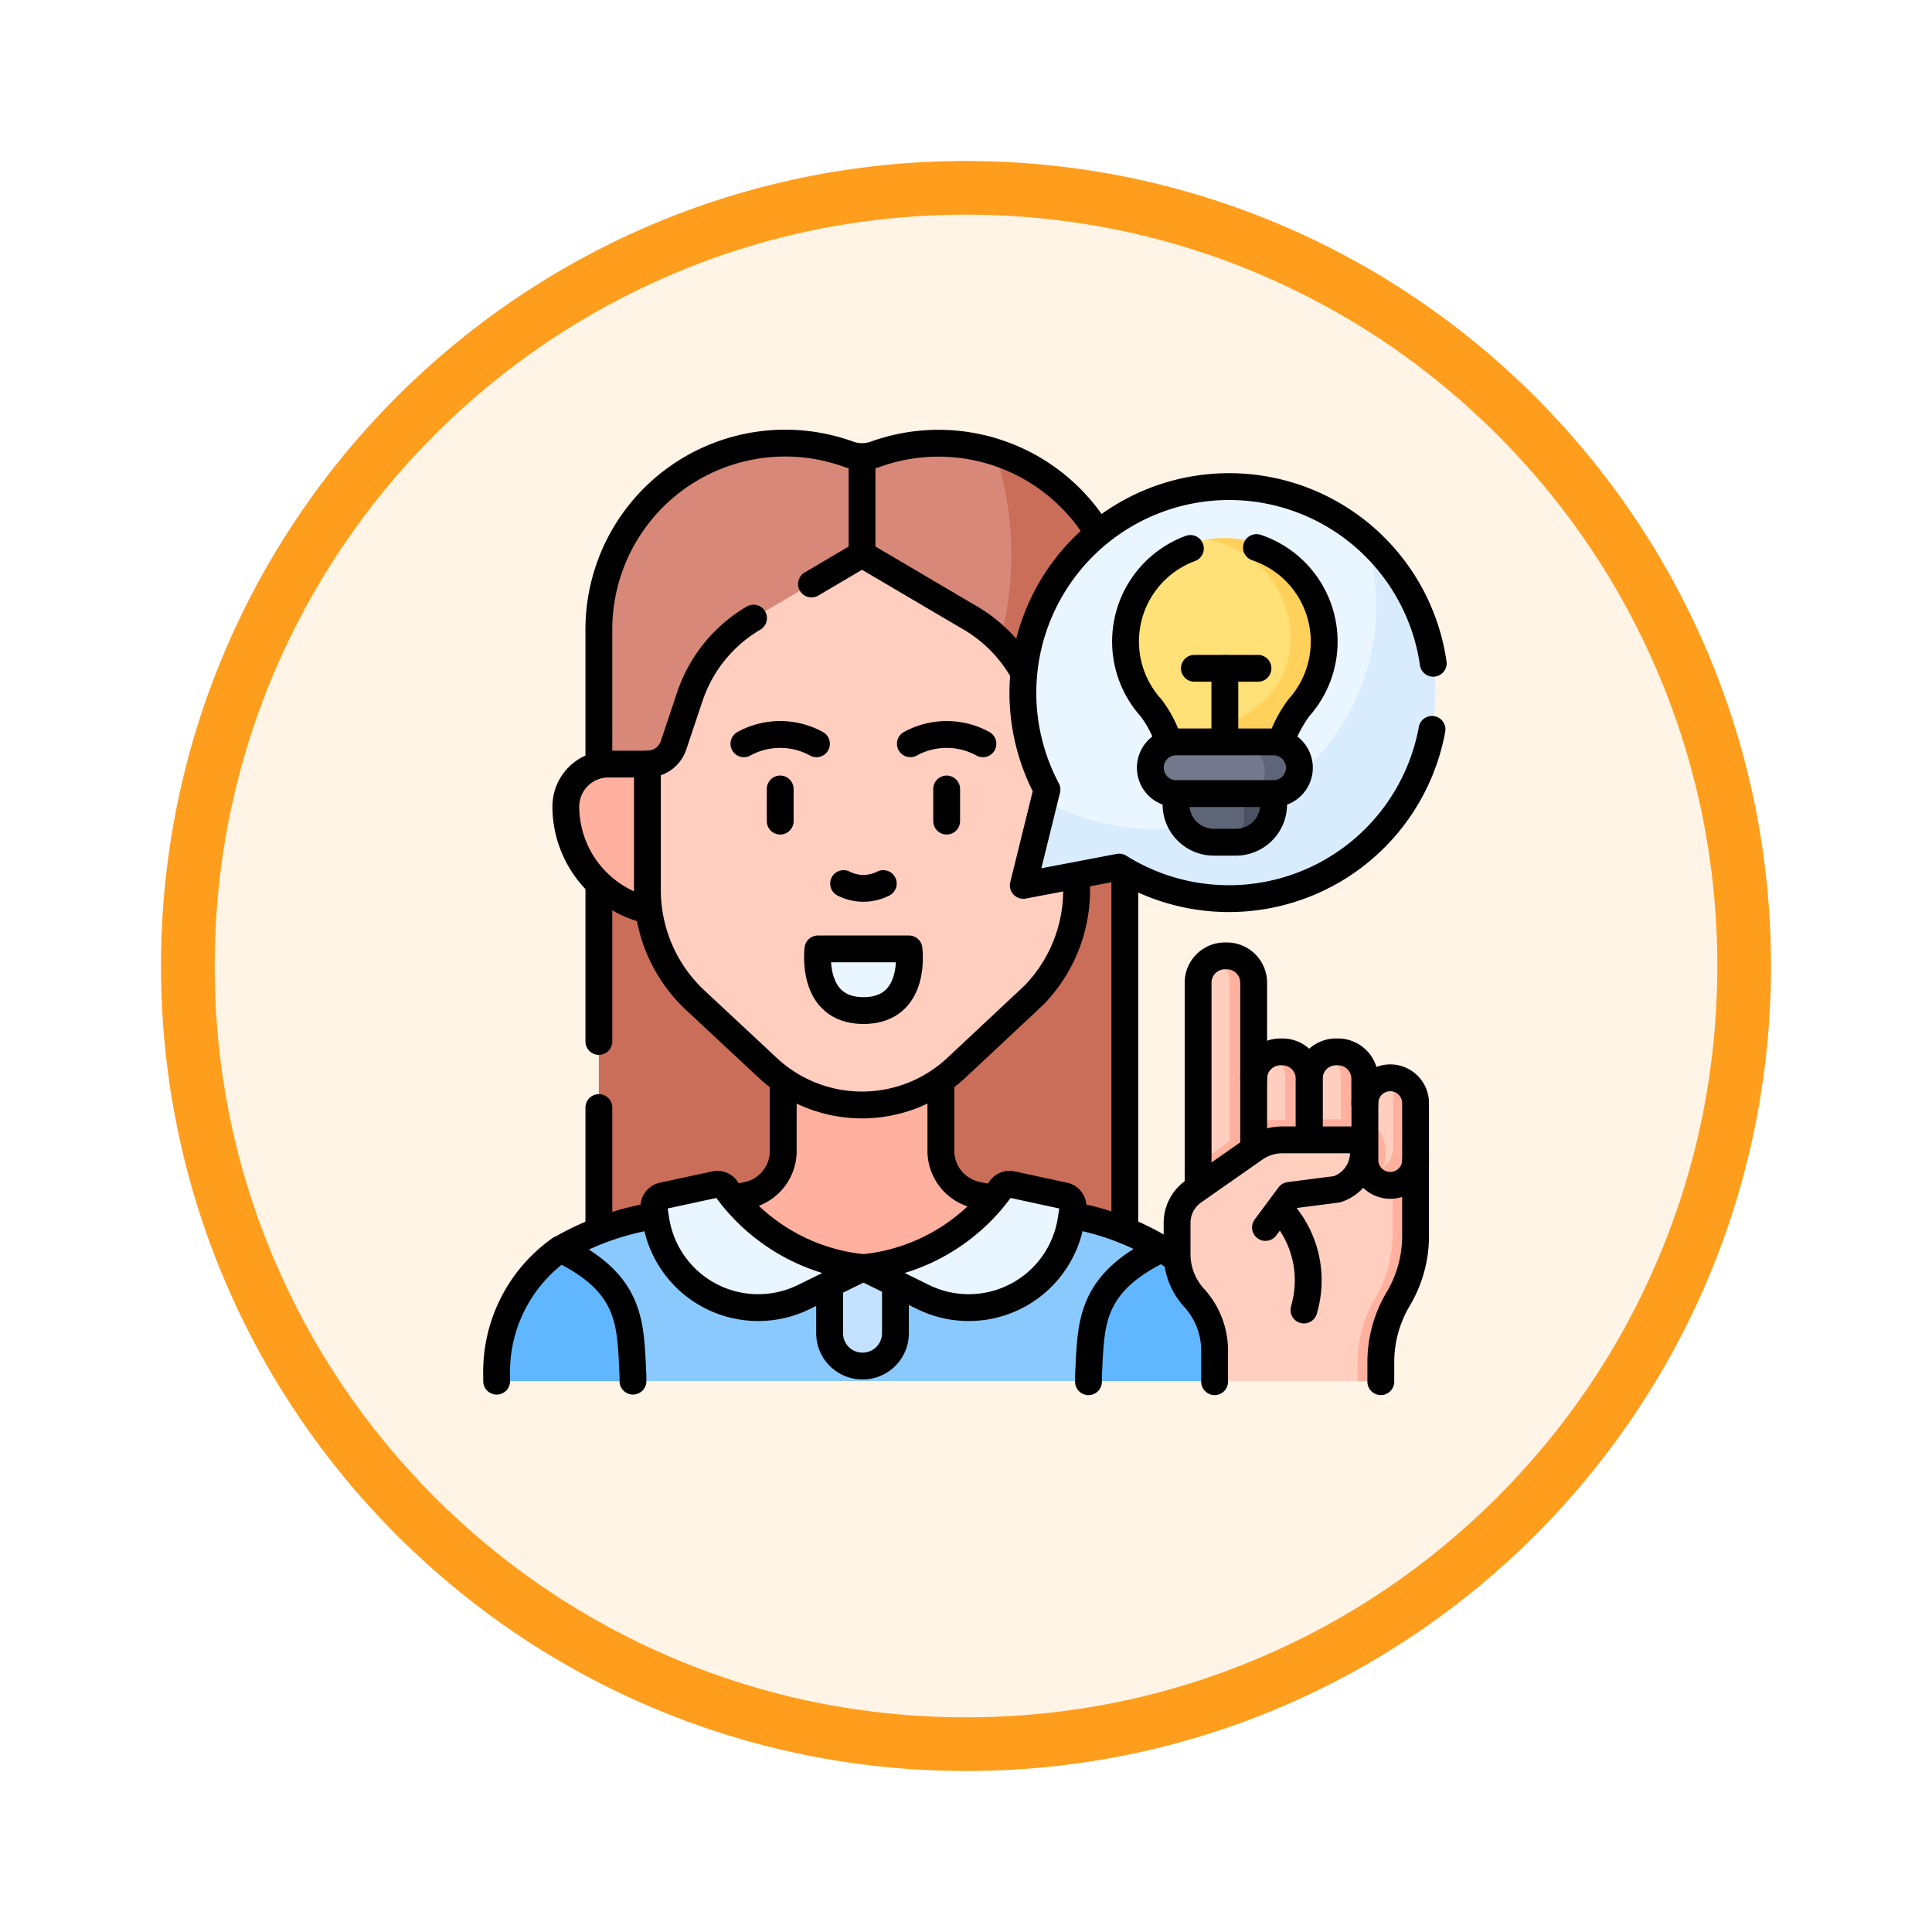 <svg xmlns="http://www.w3.org/2000/svg" xmlns:xlink="http://www.w3.org/1999/xlink" width="108" height="108" viewBox="0 0 108 108">
  <defs>
    <filter id="Trazado_904820" x="0" y="0" width="108" height="108" filterUnits="userSpaceOnUse">
      <feOffset dy="3" input="SourceAlpha"/>
      <feGaussianBlur stdDeviation="3" result="blur"/>
      <feFlood flood-opacity="0.161"/>
      <feComposite operator="in" in2="blur"/>
      <feComposite in="SourceGraphic"/>
    </filter>
  </defs>
  <g id="Grupo_1174738" data-name="Grupo 1174738" transform="translate(9 6)">
    <g id="Grupo_1173585" data-name="Grupo 1173585" transform="translate(0 0)">
      <g id="Grupo_1173428" data-name="Grupo 1173428">
        <g id="Grupo_1171958" data-name="Grupo 1171958">
          <g id="Grupo_1167341" data-name="Grupo 1167341">
            <g id="Grupo_1166792" data-name="Grupo 1166792">
              <g transform="matrix(1, 0, 0, 1, -9, -6)" filter="url(#Trazado_904820)">
                <g id="Trazado_904820-2" data-name="Trazado 904820" transform="translate(9 6)" fill="#fff4e6">
                  <path d="M 45 88.5 C 39.127 88.5 33.43 87.35 28.068 85.082 C 22.889 82.891 18.236 79.755 14.241 75.759 C 10.245 71.764 7.109 67.111 4.918 61.932 C 2.65 56.57 1.5 50.873 1.5 45 C 1.5 39.127 2.65 33.43 4.918 28.068 C 7.109 22.889 10.245 18.236 14.241 14.241 C 18.236 10.245 22.889 7.109 28.068 4.918 C 33.43 2.65 39.127 1.5 45 1.5 C 50.873 1.5 56.57 2.65 61.932 4.918 C 67.111 7.109 71.764 10.245 75.759 14.241 C 79.755 18.236 82.891 22.889 85.082 28.068 C 87.35 33.43 88.5 39.127 88.5 45 C 88.5 50.873 87.35 56.57 85.082 61.932 C 82.891 67.111 79.755 71.764 75.759 75.759 C 71.764 79.755 67.111 82.891 61.932 85.082 C 56.57 87.35 50.873 88.5 45 88.5 Z" stroke="none"/>
                  <path d="M 45 3 C 39.329 3 33.829 4.11 28.653 6.299 C 23.652 8.415 19.16 11.443 15.302 15.302 C 11.443 19.16 8.415 23.652 6.299 28.653 C 4.11 33.829 3 39.329 3 45 C 3 50.671 4.11 56.171 6.299 61.347 C 8.415 66.348 11.443 70.84 15.302 74.698 C 19.16 78.557 23.652 81.585 28.653 83.701 C 33.829 85.89 39.329 87 45 87 C 50.671 87 56.171 85.89 61.347 83.701 C 66.348 81.585 70.84 78.557 74.698 74.698 C 78.557 70.84 81.585 66.348 83.701 61.347 C 85.89 56.171 87 50.671 87 45 C 87 39.329 85.89 33.829 83.701 28.653 C 81.585 23.652 78.557 19.16 74.698 15.302 C 70.84 11.443 66.348 8.415 61.347 6.299 C 56.171 4.11 50.671 3 45 3 M 45 -7.62939453125e-06 C 69.853 -7.62939453125e-06 90 20.147 90 45 C 90 69.853 69.853 90 45 90 C 20.147 90 -7.62939453125e-06 69.853 -7.62939453125e-06 45 C -7.62939453125e-06 20.147 20.147 -7.62939453125e-06 45 -7.62939453125e-06 Z" stroke="none" fill="#ff9d1c"/>
                </g>
              </g>
            </g>
          </g>
        </g>
      </g>
    </g>
    <g id="inspire-idea_14781819_3_" data-name="inspire-idea_14781819 (3)" transform="translate(10.71 11.263)">
      <g id="Grupo_1176319" data-name="Grupo 1176319" transform="translate(8.053 7.501)">
        <path id="Trazado_1034450" data-name="Trazado 1034450" d="M87.905,15.776c0,10.342-11.084,26.3-21.426,26.3-1.491,0-2.905-4.564-4.306-10.086V17.917a10.416,10.416,0,0,1,13.919-9.8L76.885,9.2l.792-1.082a10.316,10.316,0,0,1,6.652-.108C87.542,10.254,87.905,13.767,87.905,15.776Z" transform="translate(-56.46 -7.503)" fill="#d78878"/>
        <path id="Trazado_1034451" data-name="Trazado 1034451" d="M91.573,22.206v34.75h-29.4V36.271A18.741,18.741,0,0,0,84.327,12.29,10.4,10.4,0,0,1,91.573,22.206Z" transform="translate(-56.459 -11.785)" fill="#ca6e59"/>
        <path id="Trazado_1034452" data-name="Trazado 1034452" d="M69.115,416.74l.636,1c1.162,3.325-2.736,2.826-2.889,5.665l-1.872.746H39.526l-.989-.408c-2.926-1.807-4.987-1.921-3.071-6.976,1.665-1.134,3.745-1.468,5.669-1.965.5-.131,22.047-.141,22.628,0A18.28,18.28,0,0,1,69.115,416.74Z" transform="translate(-31.906 -371.713)" fill="#8ac9fe"/>
        <path id="Trazado_1034453" data-name="Trazado 1034453" d="M15.673,441.339v.324H8.349a.3.3,0,0,1-.3-.3,9.113,9.113,0,0,1,.856-3.924,7.964,7.964,0,0,1,2.58-3.078l.122-.086C15.673,436.25,15.521,438.5,15.673,441.339Z" transform="translate(-8.053 -389.22)" fill="#60b7ff"/>
        <path id="Trazado_1034454" data-name="Trazado 1034454" d="M331.088,440.7l-2.632.682H321.4v-.324c.153-2.839,0-5.089,4.061-7.059l.064-.033a7.362,7.362,0,0,1,1.741,1.493Z" transform="translate(-288.32 -388.943)" fill="#60b7ff"/>
        <path id="Trazado_1034455" data-name="Trazado 1034455" d="M119.959,342.428a2.535,2.535,0,0,0,2.016-2.4q0-.041,0-.077v-5h8.815v5q0,.031,0,.065a2.53,2.53,0,0,0,2.033,2.4l1.9.4-2.408,3.45-5.857.207-7.157-.171-1.792-3.426Z" transform="translate(-105.959 -300.377)" fill="#ffb09e"/>
        <path id="Trazado_1034456" data-name="Trazado 1034456" d="M49.315,185.667a6.033,6.033,0,0,1-4.635-5.79h0a2.376,2.376,0,0,1,2.381-2.371h2.181l2.753,4.653Z" transform="translate(-40.813 -159.557)" fill="#ffb09e"/>
        <path id="Trazado_1034457" data-name="Trazado 1034457" d="M109.489,91.439a8.423,8.423,0,0,0,2.382-5.868V78.525a1.538,1.538,0,0,1-1.46-1.048l-.911-2.721a8.061,8.061,0,0,0-3.512-4.361l-5.953-3.509a.317.317,0,0,0-.322,0l-5.905,3.48a8.069,8.069,0,0,0-3.56,4.391l-.911,2.721a1.538,1.538,0,0,1-1.46,1.048v7.046a8.433,8.433,0,0,0,2.685,6.166l4.045,3.773a7.73,7.73,0,0,0,10.533,0Z" transform="translate(-79.45 -60.576)" fill="#ffcebf"/>
        <path id="Trazado_1034458" data-name="Trazado 1034458" d="M182.725,275.4a.316.316,0,0,1,.317.3c.035.84-.1,3.144-2.569,3.144-2.453,0-2.6-2.3-2.567-3.143a.316.316,0,0,1,.317-.3Z" transform="translate(-159.969 -247.119)" fill="#eaf6ff"/>
        <path id="Trazado_1034459" data-name="Trazado 1034459" d="M188.024,444.491v3.26a1.836,1.836,0,0,1-1.84,1.861h0a1.836,1.836,0,0,1-1.84-1.833v-3.289l1.893-.381Z" transform="translate(-165.731 -398.012)" fill="#c4e2ff"/>
        <path id="Trazado_1034460" data-name="Trazado 1034460" d="M94.738,399.994l-2.928.633a.616.616,0,0,0-.479.694l.1.638a5.789,5.789,0,0,0,8.282,4.319l3.328-1.639h0a10.762,10.762,0,0,1-7.673-4.407A.614.614,0,0,0,94.738,399.994Z" transform="translate(-82.532 -358.541)" fill="#eaf6ff"/>
        <path id="Trazado_1034461" data-name="Trazado 1034461" d="M210.569,399.994l2.928.633a.616.616,0,0,1,.479.694l-.1.638a5.789,5.789,0,0,1-8.282,4.319l-3.328-1.639h0a10.762,10.762,0,0,0,7.673-4.407A.614.614,0,0,1,210.569,399.994Z" transform="translate(-181.763 -358.541)" fill="#eaf6ff"/>
        <g id="Grupo_1176316" data-name="Grupo 1176316" transform="translate(38.038 28.641)">
          <path id="Trazado_1034462" data-name="Trazado 1034462" d="M380.868,387.922v4.06a12.366,12.366,0,0,1-.278,2.462,8.646,8.646,0,0,1-1,1.8c-.64,1.077-.36,2.186-.355,3.438l-.811.519h-8v-1.738a4.366,4.366,0,0,0-1.149-2.951,3.614,3.614,0,0,1-.949-2.439v-1.75a2.141,2.141,0,0,1,.914-1.755Z" transform="translate(-368.323 -376.397)" fill="#ffcebf"/>
          <g id="Grupo_1176315" data-name="Grupo 1176315" transform="translate(9.765 6.817)">
            <path id="Trazado_1034463" data-name="Trazado 1034463" d="M463.6,344.031v4.026a.844.844,0,0,1-.339.756c-.253.253-1.144-.134-1.53-.131l-.688-.736-.223-2.617.73-.564a1.416,1.416,0,0,1,1.379-1.414C463.389,343.523,463.6,343.762,463.6,344.031Z" transform="translate(-460.815 -343.35)" fill="#ffcebf"/>
            <path id="Trazado_1034464" data-name="Trazado 1034464" d="M472.1,344.755v3.181a1.417,1.417,0,0,1-2.562.832l-.091-.1a1.417,1.417,0,0,0,1.4-1.417v-3.178a1.408,1.408,0,0,0-.206-.736h.038A1.416,1.416,0,0,1,472.1,344.755Z" transform="translate(-468.532 -343.34)" fill="#ffb09e"/>
          </g>
          <path id="Trazado_1034465" data-name="Trazado 1034465" d="M467.177,386.87V391.1a6.906,6.906,0,0,1-.971,3.532,6.907,6.907,0,0,0-.97,3.558l0,.746a.317.317,0,0,1-.317.318h-.974l0-1.064a6.919,6.919,0,0,1,.971-3.558,6.905,6.905,0,0,0,.971-3.532v-4.052Z" transform="translate(-453.847 -375.457)" fill="#ffb09e"/>
          <path id="Trazado_1034466" data-name="Trazado 1034466" d="M381.875,281.39v11.437c0,.821-1.344,1.493-2.165,1.493l.7-1.866-.965-.918V281.39a1.5,1.5,0,0,1,.881-1.36A1.381,1.381,0,0,1,381.875,281.39Z" transform="translate(-378.268 -279.897)" fill="#ffcebf"/>
          <path id="Trazado_1034467" data-name="Trazado 1034467" d="M408.15,332.211v3.752c0,.6-.982,1.129-1.5,1.362a1.5,1.5,0,0,1-.884-1.362l-.365-.081V332.34l.365-.129a1.5,1.5,0,0,1,.884-1.361C407.9,331.01,408.15,331.607,408.15,332.211Z" transform="translate(-401.485 -325.351)" fill="#ffcebf"/>
          <path id="Trazado_1034468" data-name="Trazado 1034468" d="M437.755,332.211v3.979c0,.6-1.092,1.128-1.612,1.361a1.5,1.5,0,0,1-.884-1.361l-.356-.227v-3.591l.356-.161a1.5,1.5,0,0,1,.884-1.361C437.559,331.042,437.755,331.607,437.755,332.211Z" transform="translate(-427.874 -325.351)" fill="#ffcebf"/>
          <path id="Trazado_1034469" data-name="Trazado 1034469" d="M390.009,280.263v10.828a.675.675,0,0,1-1.345,0V280.263a1.5,1.5,0,0,0-.88-1.36,1.47,1.47,0,0,1,.612-.133h.119A1.5,1.5,0,0,1,390.009,280.263Z" transform="translate(-385.729 -278.77)" fill="#ffb09e"/>
          <path id="Trazado_1034470" data-name="Trazado 1034470" d="M419.445,331.093v3.752a1.5,1.5,0,0,1-1.493,1.494h-.12a1.458,1.458,0,0,1-.609-.132,1.5,1.5,0,0,0,.884-1.362v-3.752a1.5,1.5,0,0,0-.884-1.361,1.459,1.459,0,0,1,.609-.132h.12A1.5,1.5,0,0,1,419.445,331.093Z" transform="translate(-412.06 -324.233)" fill="#ffb09e"/>
          <path id="Trazado_1034471" data-name="Trazado 1034471" d="M448.865,331.093v3.979a1.5,1.5,0,0,1-1.494,1.493h-.119a1.455,1.455,0,0,1-.609-.132,1.5,1.5,0,0,0,.883-1.361v-3.979a1.5,1.5,0,0,0-.883-1.361,1.455,1.455,0,0,1,.609-.132h.119A1.5,1.5,0,0,1,448.865,331.093Z" transform="translate(-438.374 -324.233)" fill="#ffb09e"/>
          <path id="Trazado_1034472" data-name="Trazado 1034472" d="M389.923,367.118a3.2,3.2,0,0,1-.068.657c-.151.721-.775,1.387-2.082,1.6-.593.095-3.566-.415-4.206-.348l-1.142,1.752-2.985-1.561v-1.35l2.646-1.9a2.965,2.965,0,0,1,1.694-.551l4.394-.041A1.751,1.751,0,0,1,389.923,367.118Z" transform="translate(-378.265 -356.225)" fill="#ffb09e"/>
          <path id="Trazado_1034473" data-name="Trazado 1034473" d="M381.01,381.076l1.25-1.682a.317.317,0,0,1,.216-.125l2.7-.328a2.144,2.144,0,0,0,1.478-2.056.721.721,0,0,0-.726-.706h-3.975a2.683,2.683,0,0,0-1.539.485l-3.431,2.4Z" transform="translate(-376.07 -365.894)" fill="#ffcebf"/>
        </g>
        <g id="Grupo_1176318" data-name="Grupo 1176318" transform="translate(29.406 2.435)">
          <path id="Trazado_1034474" data-name="Trazado 1034474" d="M307.743,39.029a12.3,12.3,0,0,1-12.212,12.489c-2.228,0-7.119-1.635-7.755-3.411l.12-.486a.313.313,0,0,0-.027-.221A11.529,11.529,0,0,1,305.72,33.445,10.945,10.945,0,0,1,307.743,39.029Z" transform="translate(-286.565 -30.57)" fill="#eaf6ff"/>
          <path id="Trazado_1034475" data-name="Trazado 1034475" d="M310.584,68.889a11.546,11.546,0,0,1-17.3,7.373.315.315,0,0,0-.224-.041l-4.754.906a.317.317,0,0,1-.367-.387l1.057-4.276A12.433,12.433,0,0,0,306.935,57.8,11.5,11.5,0,0,1,310.584,68.889Z" transform="translate(-287.781 -54.925)" fill="#d8ecfe"/>
          <g id="Grupo_1176317" data-name="Grupo 1176317" transform="translate(5.579 2.872)">
            <path id="Trazado_1034476" data-name="Trazado 1034476" d="M349.945,64.377c0,3.089-3.245,6.077-6.4,6.077-.478,0-1,.325-1.83-.908a6.72,6.72,0,0,0-.826-1.453,5.722,5.722,0,0,1,3.229-9.475C348.452,58.617,349.945,61.629,349.945,64.377Z" transform="translate(-339.409 -58.528)" fill="#ffe177"/>
            <path id="Trazado_1034477" data-name="Trazado 1034477" d="M368.928,63.494a5.7,5.7,0,0,1-1.456,3.813,6.909,6.909,0,0,0-1.386,4.12v.358l-5.761.019v-.316a9.672,9.672,0,0,0-.708-3.148,5.794,5.794,0,0,0,1.386.167c3.153,0,5.883-2.053,5.883-5.142a5.626,5.626,0,0,0-4.692-5.5,5.727,5.727,0,0,1,6.733,5.633Z" transform="translate(-357.483 -57.772)" fill="#ffd15b"/>
            <path id="Trazado_1034478" data-name="Trazado 1034478" d="M370.884,188.445l.9,1.749c0,.949-.569,1.749-2.613,1.749h-.449A1.718,1.718,0,0,1,367,190.225v-1.78h3.884Z" transform="translate(-364.087 -174.648)" fill="#5e6577"/>
            <path id="Trazado_1034479" data-name="Trazado 1034479" d="M390.975,188.446v1.78a1.718,1.718,0,0,1-1.718,1.718h-1.734a1.717,1.717,0,0,0,1.717-1.718v-1.78Z" transform="translate(-382.443 -174.649)" fill="#4d5263"/>
            <path id="Trazado_1034480" data-name="Trazado 1034480" d="M358.351,169.523c0,.38.231.811,0,1.061a6.918,6.918,0,0,1-2.3.545h-4.226a1.329,1.329,0,0,1-1.276-1.377,1.435,1.435,0,0,1,.373-.975,1.23,1.23,0,0,1,.9-.4h4.226C356.759,168.374,358.351,168.762,358.351,169.523Z" transform="translate(-349.376 -156.696)" fill="#73788c"/>
            <path id="Trazado_1034481" data-name="Trazado 1034481" d="M406.249,169.752a1.433,1.433,0,0,1-.373.974,1.23,1.23,0,0,1-.9.4h-2.314a1.228,1.228,0,0,0,.9-.4,1.433,1.433,0,0,0,.373-.974,1.33,1.33,0,0,0-1.276-1.378h2.314A1.33,1.33,0,0,1,406.249,169.752Z" transform="translate(-395.981 -156.696)" fill="#5e6577"/>
          </g>
        </g>
      </g>
      <g id="Grupo_1176327" data-name="Grupo 1176327" transform="translate(8.053 7.5)">
        <line id="Línea_818" data-name="Línea 818" y1="19.812" transform="translate(35.115 24.041)" fill="none" stroke="#000" stroke-linecap="round" stroke-linejoin="round" stroke-miterlimit="10" stroke-width="1.5"/>
        <line id="Línea_819" data-name="Línea 819" y2="6.703" transform="translate(5.714 37.15)" fill="none" stroke="#000" stroke-linecap="round" stroke-linejoin="round" stroke-miterlimit="10" stroke-width="1.5"/>
        <line id="Línea_820" data-name="Línea 820" y2="8.693" transform="translate(5.714 24.762)" fill="none" stroke="#000" stroke-linecap="round" stroke-linejoin="round" stroke-miterlimit="10" stroke-width="1.5"/>
        <path id="Trazado_1034482" data-name="Trazado 1034482" d="M90.034,12.464A10.428,10.428,0,0,0,77.628,8.13h0a2.2,2.2,0,0,1-1.49,0l-.025-.009a10.417,10.417,0,0,0-13.941,9.793V25.45" transform="translate(-56.458 -7.5)" fill="none" stroke="#000" stroke-linecap="round" stroke-linejoin="round" stroke-miterlimit="10" stroke-width="1.5"/>
        <g id="Grupo_1176320" data-name="Grupo 1176320" transform="translate(0 35.843)">
          <path id="Trazado_1034483" data-name="Trazado 1034483" d="M16.845,416.711a15.2,15.2,0,0,0-5.355,1.94,8.4,8.4,0,0,0-3.437,7v.3" transform="translate(-8.053 -409.349)" fill="none" stroke="#000" stroke-linecap="round" stroke-linejoin="round" stroke-miterlimit="10" stroke-width="1.5"/>
          <path id="Trazado_1034484" data-name="Trazado 1034484" d="M136.6,346.985v3.732q0,.036,0,.077a2.535,2.535,0,0,1-2.016,2.4l-.717.153" transform="translate(-120.579 -346.985)" fill="none" stroke="#000" stroke-linecap="round" stroke-linejoin="round" stroke-miterlimit="10" stroke-width="1.5"/>
          <path id="Trazado_1034485" data-name="Trazado 1034485" d="M246.105,353.355l-.822-.169a2.531,2.531,0,0,1-2.033-2.4c0-.023,0-.045,0-.065v-3.732" transform="translate(-218.417 -346.985)" fill="none" stroke="#000" stroke-linecap="round" stroke-linejoin="round" stroke-miterlimit="10" stroke-width="1.5"/>
          <path id="Trazado_1034486" data-name="Trazado 1034486" d="M318.979,418.95a14.538,14.538,0,0,0-5.764-2.387" transform="translate(-280.995 -409.217)" fill="none" stroke="#000" stroke-linecap="round" stroke-linejoin="round" stroke-miterlimit="10" stroke-width="1.5"/>
        </g>
        <path id="Trazado_1034487" data-name="Trazado 1034487" d="M41.768,434.275c4.06,1.97,3.908,4.221,4.06,7.06v.324" transform="translate(-38.208 -389.215)" fill="none" stroke="#000" stroke-linecap="round" stroke-linejoin="round" stroke-miterlimit="10" stroke-width="1.5"/>
        <path id="Trazado_1034488" data-name="Trazado 1034488" d="M325.467,434.275c-4.06,1.97-3.908,4.221-4.06,7.06v.355" transform="translate(-288.323 -389.215)" fill="none" stroke="#000" stroke-linecap="round" stroke-linejoin="round" stroke-miterlimit="10" stroke-width="1.5"/>
        <line id="Línea_821" data-name="Línea 821" y1="5.178" transform="translate(20.425 0.865)" fill="none" stroke="#000" stroke-linecap="round" stroke-linejoin="round" stroke-miterlimit="10" stroke-width="1.5"/>
        <path id="Trazado_1034489" data-name="Trazado 1034489" d="M49.241,185.667a5.967,5.967,0,0,1-4.561-5.79h0a2.376,2.376,0,0,1,2.381-2.371h2.181" transform="translate(-40.813 -159.556)" fill="none" stroke="#000" stroke-linecap="round" stroke-linejoin="round" stroke-miterlimit="10" stroke-width="1.5"/>
        <path id="Trazado_1034490" data-name="Trazado 1034490" d="M93.808,100.213a8.069,8.069,0,0,0-3.56,4.391l-.911,2.721a1.538,1.538,0,0,1-1.46,1.048v7.046a8.433,8.433,0,0,0,2.685,6.166l4.045,3.773a7.73,7.73,0,0,0,10.533,0l4.348-4.071a8.423,8.423,0,0,0,2.382-5.868v-.663" transform="translate(-79.449 -90.424)" fill="none" stroke="#000" stroke-linecap="round" stroke-linejoin="round" stroke-miterlimit="10" stroke-width="1.5"/>
        <path id="Trazado_1034491" data-name="Trazado 1034491" d="M186.553,72.886a8.064,8.064,0,0,0-2.867-2.923l-6.114-3.6-2.825,1.665" transform="translate(-157.147 -60.145)" fill="none" stroke="#000" stroke-linecap="round" stroke-linejoin="round" stroke-miterlimit="10" stroke-width="1.5"/>
        <g id="Grupo_1176322" data-name="Grupo 1176322" transform="translate(13.823 16.295)">
          <g id="Grupo_1176321" data-name="Grupo 1176321">
            <path id="Trazado_1034492" data-name="Trazado 1034492" d="M193.963,240.769a2.445,2.445,0,0,1-2.217,0" transform="translate(-186.174 -232.435)" fill="none" stroke="#000" stroke-linecap="round" stroke-linejoin="round" stroke-miterlimit="10" stroke-width="1.5"/>
            <path id="Trazado_1034493" data-name="Trazado 1034493" d="M143.031,162.353a4.218,4.218,0,0,0-4.056,0" transform="translate(-138.976 -161.834)" fill="none" stroke="#000" stroke-linecap="round" stroke-linejoin="round" stroke-miterlimit="10" stroke-width="1.5"/>
            <path id="Trazado_1034494" data-name="Trazado 1034494" d="M231.161,162.353a4.218,4.218,0,0,0-4.056,0" transform="translate(-217.801 -161.834)" fill="none" stroke="#000" stroke-linecap="round" stroke-linejoin="round" stroke-miterlimit="10" stroke-width="1.5"/>
            <line id="Línea_822" data-name="Línea 822" y1="1.797" transform="translate(11.333 3.046)" fill="none" stroke="#000" stroke-linecap="round" stroke-linejoin="round" stroke-miterlimit="10" stroke-width="1.5"/>
            <line id="Línea_823" data-name="Línea 823" y1="1.797" transform="translate(2.028 3.046)" fill="none" stroke="#000" stroke-linecap="round" stroke-linejoin="round" stroke-miterlimit="10" stroke-width="1.5"/>
          </g>
          <path id="Trazado_1034495" data-name="Trazado 1034495" d="M183.018,275.4s.48,3.447-2.545,3.447c-3,0-2.545-3.447-2.545-3.447Z" transform="translate(-173.792 -263.414)" fill="none" stroke="#000" stroke-linecap="round" stroke-linejoin="round" stroke-miterlimit="10" stroke-width="1.5"/>
        </g>
        <path id="Trazado_1034496" data-name="Trazado 1034496" d="M188.024,452.962v2.706a1.836,1.836,0,0,1-1.84,1.861h0a1.836,1.836,0,0,1-1.84-1.833v-2.678" transform="translate(-165.731 -405.929)" fill="none" stroke="#000" stroke-linecap="round" stroke-linejoin="round" stroke-miterlimit="10" stroke-width="1.5"/>
        <path id="Trazado_1034497" data-name="Trazado 1034497" d="M94.738,399.994l-2.928.633a.616.616,0,0,0-.479.694l.1.638a5.789,5.789,0,0,0,8.282,4.319l3.328-1.639h0a10.762,10.762,0,0,1-7.673-4.407A.614.614,0,0,0,94.738,399.994Z" transform="translate(-82.532 -358.541)" fill="none" stroke="#000" stroke-linecap="round" stroke-linejoin="round" stroke-miterlimit="10" stroke-width="1.5"/>
        <path id="Trazado_1034498" data-name="Trazado 1034498" d="M210.569,399.994l2.928.633a.616.616,0,0,1,.479.694l-.1.638a5.789,5.789,0,0,1-8.282,4.319l-3.328-1.639h0a10.762,10.762,0,0,0,7.673-4.407A.614.614,0,0,1,210.569,399.994Z" transform="translate(-181.763 -358.541)" fill="none" stroke="#000" stroke-linecap="round" stroke-linejoin="round" stroke-miterlimit="10" stroke-width="1.5"/>
        <g id="Grupo_1176325" data-name="Grupo 1176325" transform="translate(38.038 28.671)">
          <g id="Grupo_1176323" data-name="Grupo 1176323" transform="translate(10.496 6.817)">
            <path id="Trazado_1034499" data-name="Trazado 1034499" d="M470.57,345.041a1.415,1.415,0,0,0-1.415-1.415h0a1.417,1.417,0,0,0-1.417,1.417v3.178a1.417,1.417,0,0,0,1.417,1.417h0a1.417,1.417,0,0,0,1.417-1.417Z" transform="translate(-467.736 -343.626)" fill="none" stroke="#000" stroke-linecap="round" stroke-linejoin="round" stroke-miterlimit="10" stroke-width="1.5"/>
            <path id="Trazado_1034500" data-name="Trazado 1034500" d="M481.155,400.563" transform="translate(-479.738 -394.551)" fill="none" stroke="#000" stroke-linecap="round" stroke-linejoin="round" stroke-miterlimit="10" stroke-width="1.5"/>
          </g>
          <g id="Grupo_1176324" data-name="Grupo 1176324" transform="translate(11.388 11.453)">
            <path id="Trazado_1034501" data-name="Trazado 1034501" d="M478.123,387.53v4.234a6.877,6.877,0,0,1-.971,3.493h0a6.912,6.912,0,0,0-.971,3.558l0,1.064" transform="translate(-476.181 -387.53)" fill="none" stroke="#000" stroke-linecap="round" stroke-linejoin="round" stroke-miterlimit="10" stroke-width="1.5"/>
          </g>
          <path id="Trazado_1034502" data-name="Trazado 1034502" d="M424.183,414.75a5.793,5.793,0,0,1,1.237,5.3l-.044.169" transform="translate(-418.285 -400.423)" fill="none" stroke="#000" stroke-linecap="round" stroke-linejoin="round" stroke-miterlimit="10" stroke-width="1.5"/>
          <path id="Trazado_1034503" data-name="Trazado 1034503" d="M379.439,291.979V280.55a1.5,1.5,0,0,1,1.493-1.493h.12a1.5,1.5,0,0,1,1.493,1.493v9.286" transform="translate(-378.265 -279.057)" fill="none" stroke="#000" stroke-linecap="round" stroke-linejoin="round" stroke-miterlimit="10" stroke-width="1.5"/>
          <path id="Trazado_1034504" data-name="Trazado 1034504" d="M408.856,331.386a1.5,1.5,0,0,1,1.493-1.493h.12a1.5,1.5,0,0,1,1.493,1.493v3.4" transform="translate(-404.577 -324.526)" fill="none" stroke="#000" stroke-linecap="round" stroke-linejoin="round" stroke-miterlimit="10" stroke-width="1.5"/>
          <path id="Trazado_1034505" data-name="Trazado 1034505" d="M438.271,334.748v-3.362a1.5,1.5,0,0,1,1.493-1.493h.12a1.5,1.5,0,0,1,1.493,1.493v1.425" transform="translate(-430.886 -324.526)" fill="none" stroke="#000" stroke-linecap="round" stroke-linejoin="round" stroke-miterlimit="10" stroke-width="1.5"/>
          <path id="Trazado_1034506" data-name="Trazado 1034506" d="M373.263,381.365l1.331-1.791,2.667-.344a2.144,2.144,0,0,0,1.478-2.037.726.726,0,0,0-.726-.725h-3.806a2.683,2.683,0,0,0-1.539.485l-3.431,2.4a2.143,2.143,0,0,0-.914,1.755v1.749a3.61,3.61,0,0,0,.949,2.439,4.368,4.368,0,0,1,1.148,2.952v1.738" transform="translate(-368.324 -366.183)" fill="none" stroke="#000" stroke-linecap="round" stroke-linejoin="round" stroke-miterlimit="10" stroke-width="1.5"/>
        </g>
        <path id="Trazado_1034507" data-name="Trazado 1034507" d="M309.445,44.143q-.035.195-.078.39a11.545,11.545,0,0,1-17.409,7.308l-5.36,1.022,1.323-5.357a11.529,11.529,0,1,1,21.593-7.058" transform="translate(-257.158 -28.133)" fill="none" stroke="#000" stroke-linecap="round" stroke-linejoin="round" stroke-miterlimit="10" stroke-width="1.5"/>
        <g id="Grupo_1176326" data-name="Grupo 1176326" transform="translate(35.155 5.845)">
          <path id="Trazado_1034508" data-name="Trazado 1034508" d="M343.436,74.2a6.555,6.555,0,0,0-.978-1.882,5.544,5.544,0,0,1,2.187-8.926" transform="translate(-341.02 -63.341)" fill="none" stroke="#000" stroke-linecap="round" stroke-linejoin="round" stroke-miterlimit="10" stroke-width="1.5"/>
          <path id="Trazado_1034509" data-name="Trazado 1034509" d="M410.351,62.863a5.543,5.543,0,0,1,2.372,8.954,6.848,6.848,0,0,0-.995,1.888" transform="translate(-403.031 -62.863)" fill="none" stroke="#000" stroke-linecap="round" stroke-linejoin="round" stroke-miterlimit="10" stroke-width="1.5"/>
          <line id="Línea_824" data-name="Línea 824" y1="3.949" transform="translate(5.552 6.76)" fill="none" stroke="#000" stroke-linecap="round" stroke-linejoin="round" stroke-miterlimit="10" stroke-width="1.5"/>
          <path id="Trazado_1034510" data-name="Trazado 1034510" d="M373.243,193.7v.548a2.112,2.112,0,0,1-2.112,2.112H369.9a2.112,2.112,0,0,1-2.112-2.112V193.7" transform="translate(-364.965 -179.887)" fill="none" stroke="#000" stroke-linecap="round" stroke-linejoin="round" stroke-miterlimit="10" stroke-width="1.5"/>
          <path id="Trazado_1034511" data-name="Trazado 1034511" d="M361.032,168.651h-5.443a1.445,1.445,0,0,1-1.445-1.445h0a1.445,1.445,0,0,1,1.445-1.445h5.443a1.445,1.445,0,0,1,1.445,1.445h0A1.445,1.445,0,0,1,361.032,168.651Z" transform="translate(-352.758 -154.897)" fill="none" stroke="#000" stroke-linecap="round" stroke-linejoin="round" stroke-miterlimit="10" stroke-width="1.5"/>
          <line id="Línea_825" data-name="Línea 825" x2="3.555" transform="translate(3.849 6.751)" fill="none" stroke="#000" stroke-linecap="round" stroke-linejoin="round" stroke-miterlimit="10" stroke-width="1.5"/>
        </g>
      </g>
    </g>
  </g>
</svg>
